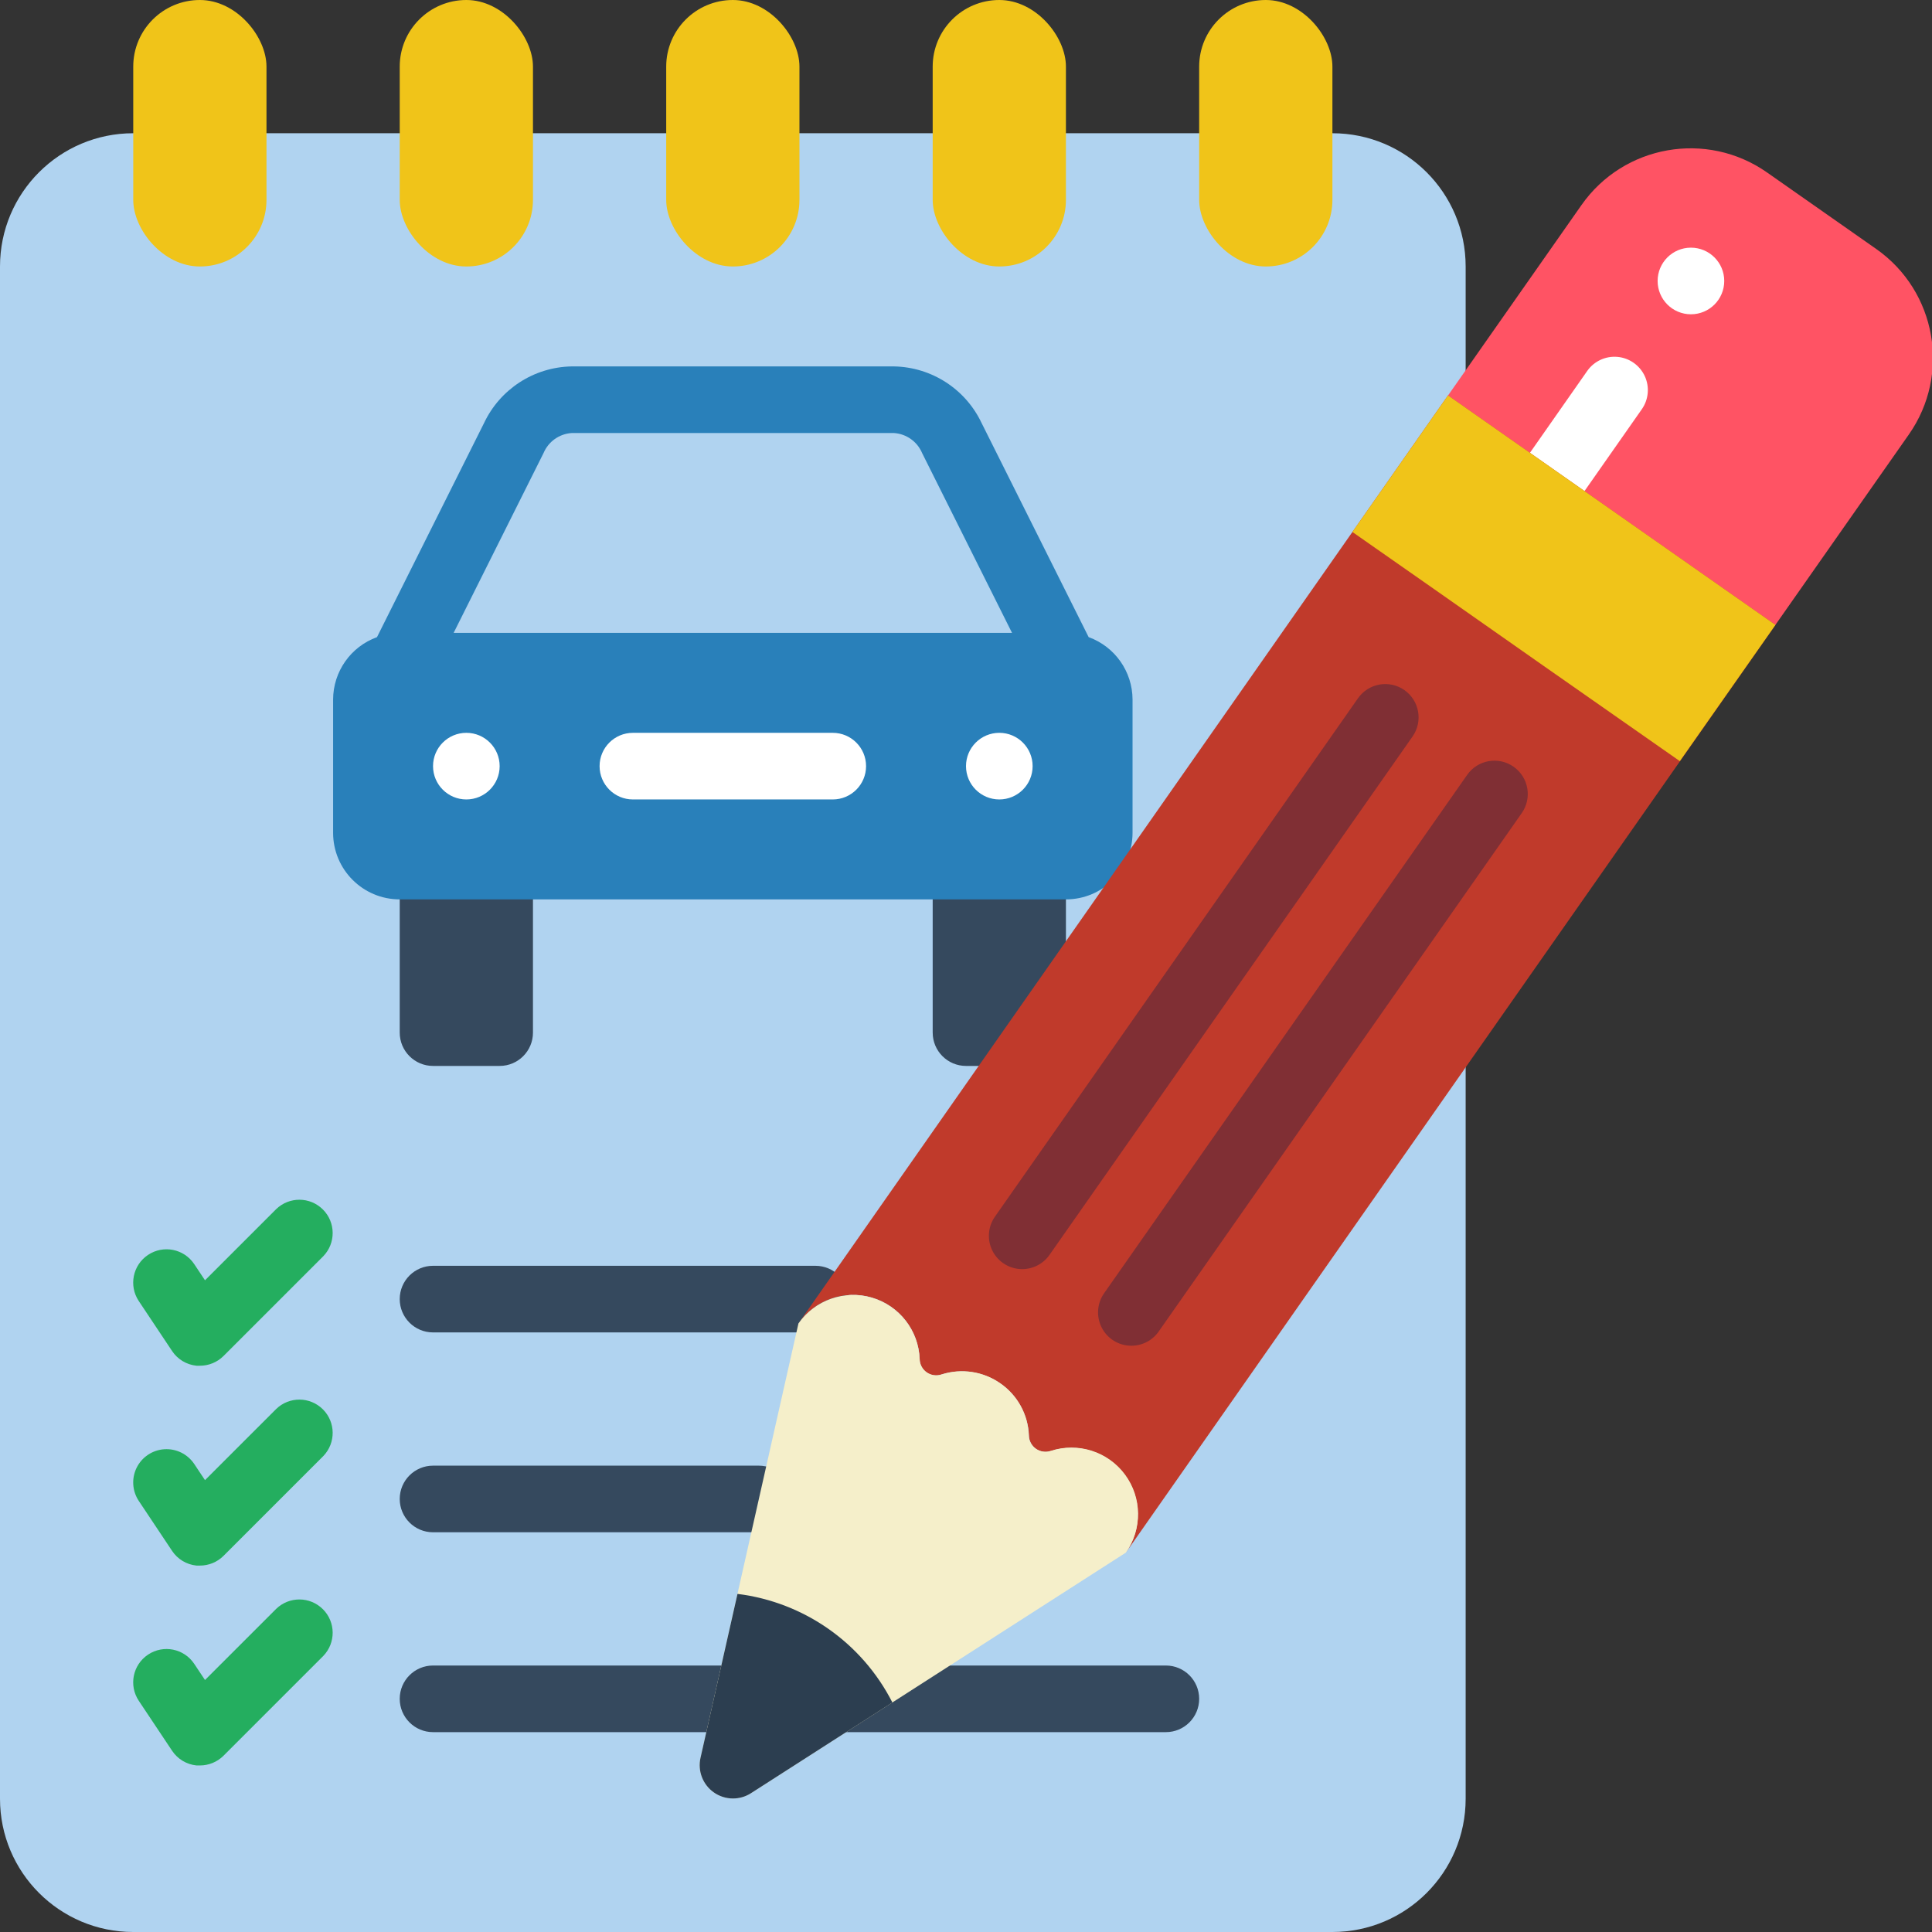 <svg height="512" viewBox="0 0 58 58" width="512" xmlns="http://www.w3.org/2000/svg"><rect x="0" y="0" width="58" height="58" fill="#333333" stroke="none"/><g id="Page-1" fill="none" fill-rule="evenodd"><g id="019---Theory-Test" fill-rule="nonzero"><path id="Shape" d="m40 4c2.209 0 4 1.791 4 4v46c0 2.209-1.791 4-4 4h-36c-2.209 0-4-1.791-4-4v-46c0-2.209 1.791-4 4-4z" fill="#b0d3f0"/><path id="Shape" d="m32 20-3.424-6.848c-.312-.684-.986-1.131-1.737-1.152h-9.678c-.751.021-1.425.468-1.737 1.152l-3.424 6.848z" fill="#b0d3f0"/><path id="Shape" d="m12 26h4v5c0 .552-.448 1-1 1h-2c-.552 0-1-.448-1-1z" fill="#35495e"/><path id="Shape" d="m28 26h4v5c0 .552-.448 1-1 1h-2c-.552 0-1-.448-1-1z" fill="#35495e"/><path id="Shape" d="m32.682 19.127-3.211-6.422c-.481-1.023-1.502-1.684-2.632-1.705h-9.679c-1.13.021-2.15.682-2.631 1.705l-3.211 6.422c-.789.286-1.315 1.034-1.318 1.873v4c0 1.105.895 2 2 2h20c1.105 0 2-.895 2-2v-4c-.003-.839-.529-1.587-1.318-1.873zm-16.364-5.527c.145-.343.471-.575.842-.6h9.679c.372.025.698.257.843.6l2.7 5.4h-16.764z" fill="#2980ba"/><g fill="#f0c419"><rect id="Rectangle-path" height="8" rx="2" width="4" x="4"/><rect id="Rectangle-path" height="8" rx="2" width="4" x="12"/><rect id="Rectangle-path" height="8" rx="2" width="4" x="20"/><rect id="Rectangle-path" height="8" rx="2" width="4" x="28"/><rect id="Rectangle-path" height="8" rx="2" width="4" x="36"/></g><circle id="Oval" cx="14" cy="23" fill="#fff" r="1"/><circle id="Oval" cx="30" cy="23" fill="#fff" r="1"/><path id="Shape" d="m25 24h-6c-.552 0-1-.448-1-1s.448-1 1-1h6c.552 0 1 .448 1 1s-.448 1-1 1z" fill="#fff"/><path id="Shape" d="m6 41c-.033.002-.067.002-.1 0-.298-.03-.567-.191-.733-.44l-1-1.5c-.307-.46-.183-1.08.277-1.387s1.08-.183 1.387.277l.323.485 2.138-2.137c.392-.379 1.016-.374 1.402.012.386.386.391 1.009.012 1.402l-3 3c-.188.185-.442.289-.706.288z" fill="#24ae5f"/><path id="Shape" d="m24.48 40h-11.48c-.552 0-1-.448-1-1s.448-1 1-1h11.48c.552 0 1 .448 1 1s-.448 1-1 1z" fill="#35495e"/><path id="Shape" d="m6 47c-.033.002-.067.002-.1 0-.298-.03-.567-.191-.733-.44l-1-1.5c-.198-.297-.223-.678-.065-.998.158-.32.475-.532.832-.555s.698.146.897.443l.323.485 2.138-2.137c.392-.379 1.016-.374 1.402.012.386.386.391 1.009.012 1.402l-3 3c-.188.185-.442.289-.706.288z" fill="#24ae5f"/><path id="Shape" d="m22.78 46h-9.78c-.552 0-1-.448-1-1s.448-1 1-1h9.78c.552 0 1 .448 1 1s-.448 1-1 1z" fill="#35495e"/><path id="Shape" d="m6 53c-.033.002-.067.002-.1 0-.298-.03-.567-.191-.733-.44l-1-1.5c-.307-.46-.183-1.08.277-1.387s1.08-.183 1.387.277l.323.485 2.138-2.137c.392-.379 1.016-.374 1.402.012.386.386.391 1.009.012 1.402l-3 3c-.188.185-.442.289-.706.288z" fill="#24ae5f"/><path id="Shape" d="m35 52h-22c-.552 0-1-.448-1-1s.448-1 1-1h22c.552 0 1 .448 1 1s-.448 1-1 1z" fill="#35495e"/><path id="Shape" d="m49.541 5.31h4c2.209 0 4 1.791 4 4v7h-12v-7c0-2.209 1.791-4 4-4z" fill="#ff5364" transform="matrix(.819 .574 -.574 .819 15.522 -27.608)"/><circle id="Oval" cx="50.763" cy="8.435" fill="#fff" r="1"/><path id="Shape" d="m46.747 15.168c-.372-.001-.714-.208-.886-.539-.172-.33-.146-.729.068-1.034l1.72-2.458c.205-.293.551-.454.907-.423.356.031.668.25.82.574.151.324.118.704-.087.997l-1.721 2.457c-.187.267-.494.426-.82.426z" fill="#fff"/><path id="Shape" d="m33.8 46.61c.492-.703.479-1.642-.03-2.333s-1.403-.979-2.22-.717c-.152.051-.319.027-.45-.066-.131-.093-.209-.243-.21-.404-.026-.626-.345-1.203-.86-1.56-.514-.357-1.163-.457-1.76-.27-.15.056-.319.034-.45-.058-.132-.092-.21-.242-.21-.402-.031-.86-.609-1.603-1.435-1.846-.826-.243-1.714.07-2.205.776l19.5-27.86 9.83 6.89z" fill="#c03a2b"/><path id="Shape" d="m53.3 18.76-2.87 4.09-4.09-2.86-3.28-2.3-2.46-1.72 2.87-4.1z" fill="#f0c419"/><path id="Shape" d="m30.687 38.1c-.373 0-.715-.208-.887-.538s-.146-.73.068-1.036l10.9-15.564c.317-.452.941-.562 1.393-.245.452.317.562.941.245 1.393l-10.9 15.564c-.187.267-.493.426-.819.426z" fill="#802f34"/><path id="Shape" d="m33.963 40.4c-.373-0-.715-.208-.886-.539s-.146-.73.068-1.035l10.9-15.563c.317-.453.94-.563 1.393-.246s.563.94.246 1.393l-10.9 15.564c-.188.268-.494.427-.821.426z" fill="#802f34"/><path id="Shape" d="m33.8 46.61-11.25 7.22c-.341.222-.783.215-1.117-.018-.334-.233-.493-.645-.403-1.042l2.94-13.04c.492-.704 1.379-1.016 2.204-.773.824.242 1.402.984 1.434 1.843.004.159.083.307.213.398.13.091.296.115.447.064.597-.192 1.249-.094 1.762.266.516.357.834.937.855 1.564.003.159.082.308.212.399.13.092.297.116.448.065.819-.267 1.718.02 2.23.713.512.693.522 1.636.025 2.341z" fill="#f5efca"/><path id="Shape" d="m26.79 51.11-4.24 2.72c-.341.222-.783.215-1.117-.018-.334-.233-.493-.645-.403-1.042l1.11-4.92c1.995.247 3.738 1.468 4.65 3.26z" fill="#2c3e50"/></g></g></svg>